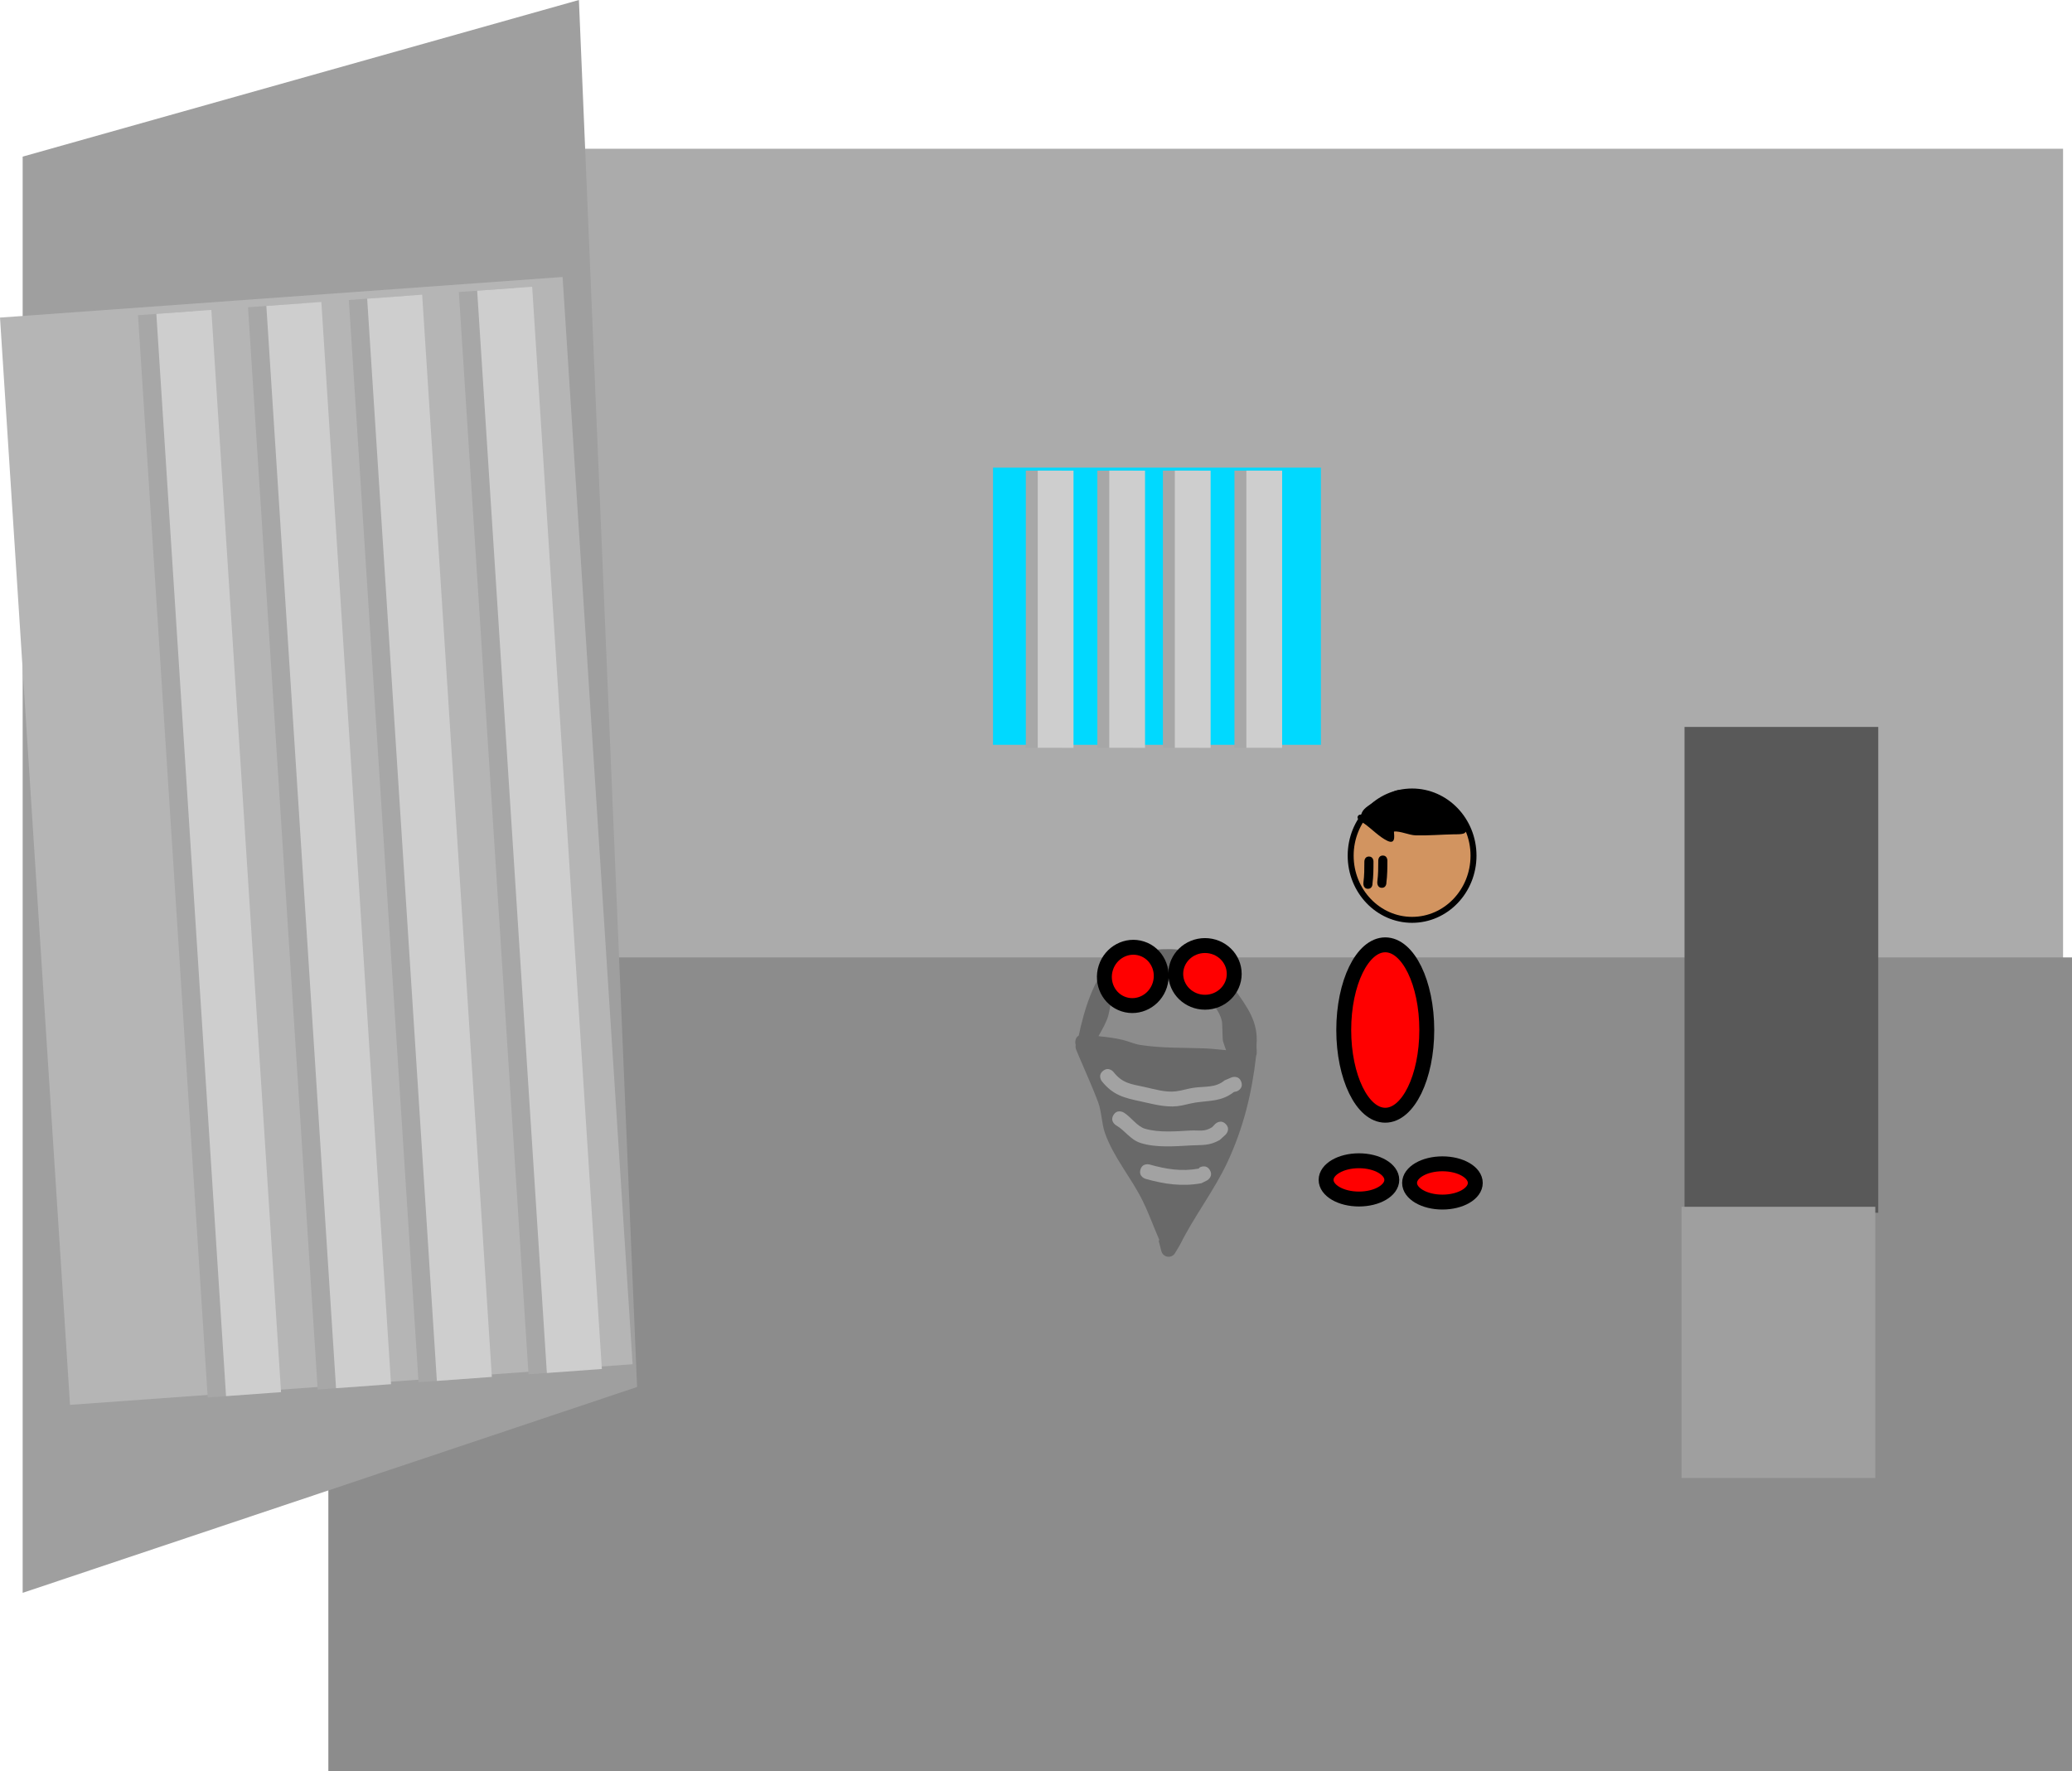 <svg version="1.1" xmlns="http://www.w3.org/2000/svg" xmlns:xlink="http://www.w3.org/1999/xlink" width="695.165" height="594.243" viewBox="0,0,695.165,594.243"><g transform="translate(150.665,83.41)"><g data-paper-data="{&quot;isPaintingLayer&quot;:true}" fill-rule="nonzero" stroke-linecap="butt" stroke-linejoin="miter" stroke-miterlimit="10" stroke-dasharray="" stroke-dashoffset="0" style="mix-blend-mode: normal"><path d="M-43.5,239.5v-273h585v273z" fill="#ababab" stroke="none" stroke-width="0"/><path d="M-40.5,510.833v-273h585v273z" fill="#8c8c8c" stroke="none" stroke-width="0"/><path d="M182.5,166.5v-93h110v93z" fill="#00d9ff" stroke="none" stroke-width="0"/><g fill="#a7a7a7" stroke="none" stroke-width="0"><path d="M193.5,167.5v-93h12v93z"/><path d="M217.5,167.5v-93h12v93z"/><path d="M239.5,167.5v-93h12v93z"/><path d="M263.5,167.5v-93h12v93z"/></g><path d="M197.5,167.5v-93h12v93z" fill="#cecece" stroke="none" stroke-width="0"/><path d="M221.5,167.5v-93h12v93z" fill="#cecece" stroke="none" stroke-width="0"/><path d="M243.5,167.5v-93h12v93z" fill="#cecece" stroke="none" stroke-width="0"/><path d="M267.5,167.5v-93h12v93z" fill="#cecece" stroke="none" stroke-width="0"/><path d="M414.5,323.5v-163h65v163z" fill="#595959" stroke="none" stroke-width="0"/><path d="M413.5,412.5v-91h65v91z" fill="#9f9f9f" stroke="none" stroke-width="0"/><path d="M314.096,233.61c7.693,0 13.93,12.799 13.93,28.587c0,15.788 -6.237,28.587 -13.93,28.587c-7.693,0 -13.93,-12.799 -13.93,-28.587c0,-15.788 6.237,-28.587 13.93,-28.587z" data-paper-data="{&quot;index&quot;:null}" fill="#ff0000" stroke="#000000" stroke-width="5"/><path d="M333.279,307.085c6.088,0 11.023,2.874 11.023,6.42c0,3.546 -4.935,6.42 -11.023,6.42c-6.088,0 -11.023,-2.874 -11.023,-6.42c0,-3.546 4.935,-6.42 11.023,-6.42z" data-paper-data="{&quot;index&quot;:null}" fill="#ff0000" stroke="#000000" stroke-width="5"/><path d="M305.268,306.06c6.088,0 11.023,2.874 11.023,6.42c0,3.546 -4.935,6.42 -11.023,6.42c-6.088,0 -11.023,-2.874 -11.023,-6.42c0,-3.546 4.935,-6.42 11.023,-6.42z" data-paper-data="{&quot;index&quot;:null}" fill="#ff0000" stroke="#000000" stroke-width="5"/><path d="M-143.062,451.039v-481.896l186.622,-52.553c0,0 11.376,271.227 14.927,355.877c1.969,46.956 4.593,109.503 4.593,109.503z" fill="#9f9f9f" stroke="none" stroke-width="0"/><path d="M-127.173,387.961l-23.492,-364.81l188.751,-13.626l23.492,364.81z" fill="#b5b5b5" stroke="none" stroke-width="0"/><g stroke="none" stroke-width="0"><g fill="#a7a7a7"><path d="M-80.979,385.475l-23.383,-363.125l18.452,-1.332l23.383,363.125z"/><path d="M-44.075,382.81l-23.383,-363.125l18.452,-1.332l23.383,363.125z"/><path d="M-10.246,380.368l-23.383,-363.125l18.452,-1.332l23.383,363.125z"/><path d="M26.658,377.704l-23.383,-363.125l18.452,-1.332l23.383,363.125z"/></g><path d="M-74.828,385.03l-23.383,-363.125l18.452,-1.332l23.383,363.125z" fill="#cecece"/><path d="M-37.924,382.366l-23.383,-363.125l18.452,-1.332l23.383,363.125z" fill="#cecece"/><path d="M-4.096,379.924l-23.383,-363.125l18.452,-1.332l23.383,363.125z" fill="#cecece"/><path d="M32.809,377.26l-23.383,-363.125l18.452,-1.332l23.383,363.125z" fill="#cecece"/></g><path d="M343.705,203.693c0,11.893 -9.226,21.533 -20.607,21.533c-11.381,0 -20.607,-9.641 -20.607,-21.533c0,-11.893 9.226,-21.533 20.607,-21.533c11.381,0 20.607,9.641 20.607,21.533z" data-paper-data="{&quot;index&quot;:null}" fill="#d29460" stroke="#000000" stroke-width="2"/><path d="M340.553,194.069c0.475,0.077 0.838,0.49 0.838,0.987c0,0.367 -0.198,0.688 -0.492,0.862c-0.411,0.719 -3.234,0.599 -3.785,0.609c-4.343,0.08 -8.446,0.461 -12.807,0.346c-2.239,-0.059 -5.117,-1.477 -7.236,-1.282c-0.312,0.029 1.082,4.704 -2.245,3.128c-2.722,-1.289 -5.289,-4.054 -7.799,-5.804c-0.636,-0.444 -2.919,-1.441 -2.024,-2.635c0.244,-0.326 0.613,-0.412 1.068,-0.324c0.376,-3.596 9.138,-5.865 10.333,-7.333c1.463,-1.797 6.9,-0.601 8.699,-0.566c6.221,0.12 14.075,5.68 15.451,12.013z" data-paper-data="{&quot;index&quot;:null}" fill="#000000" stroke="none" stroke-width="0.5"/><path d="M308.287,214.818c-1.529,0 -1.529,-1.668 -1.529,-1.668l0.015,-0.474c0.311,-2.364 0.312,-4.646 0.312,-7.032c0,0 0,-1.668 1.529,-1.668c1.529,0 1.529,1.668 1.529,1.668c0,2.543 -0.014,4.983 -0.343,7.504l0.015,0.002c0,0 0,1.668 -1.529,1.668z" data-paper-data="{&quot;index&quot;:null}" fill="#000000" stroke="none" stroke-width="0.5"/><path d="M312.953,214.485c-1.529,0 -1.529,-1.668 -1.529,-1.668l0.015,-0.474c0.311,-2.364 0.312,-4.646 0.312,-7.032c0,0 0,-1.668 1.529,-1.668c1.529,0 1.529,1.668 1.529,1.668c0,2.543 -0.014,4.983 -0.343,7.504l0.015,0.002c0,0 0,1.668 -1.529,1.668z" data-paper-data="{&quot;index&quot;:null}" fill="#000000" stroke="none" stroke-width="0.5"/><g stroke="none" stroke-width="0.5"><path d="M259.684,266.019c-0.24,-0.642 -0.204,-5.594 -0.362,-6.536c-0.791,-4.717 -6.112,-9.518 -9.653,-12.308c-0.834,-0.662 -3.389,-2.764 -4.274,-3.117c-1.559,-0.622 -3.344,-0.304 -5.012,-0.491c-4.62,-0.516 -10.89,-1.167 -14.778,2.111c-3.378,2.847 -3.401,7.841 -4.429,11.648c-0.624,2.309 -2.103,4.771 -3.3,6.938c2.719,0.277 5.453,0.597 8.073,1.23c2.02,0.488 3.941,1.399 5.995,1.717c7.326,1.134 14.42,0.858 21.768,1.151c2.336,0.093 4.662,0.421 6.993,0.585c-0.423,-0.933 -0.693,-2.052 -1.02,-2.928zM261.159,306.51c-4.512,9.636 -11.176,18.15 -15.901,27.692l-0.073,0.07l0.024,0.015l-1.624,2.724c-0.478,0.844 -1.428,1.368 -2.453,1.253c-1.078,-0.12 -1.92,-0.909 -2.157,-1.907l-0.929,-3.543l0.296,-0.078c-1.943,-4.424 -3.529,-8.947 -5.695,-13.336c-3.759,-7.618 -9.691,-14.47 -12.556,-22.524c-1.196,-3.36 -1.112,-7.219 -2.339,-10.504c-1.891,-5.059 -4.207,-10.054 -6.31,-15.066l-1.062,-2.537c0,0 -0.318,-0.76 -0.152,-1.591c-0.121,-0.333 -0.174,-0.738 -0.119,-1.229c0.114,-1.028 0.606,-1.583 1.144,-1.881c1.862,-8.748 4.885,-18.869 11.131,-25.448c3.348,-3.527 7.259,-2.651 11.64,-3.109c6.91,-0.722 14.459,-1.098 20.489,3.072c3.635,2.513 6.321,6.276 8.929,9.741c4.28,6.161 8.112,10.976 7.467,18.777c-0.101,1.217 0.305,2.719 -0.142,3.789c-1.396,12.427 -4.29,24.256 -9.61,35.619z" fill="#696969"/><path d="M265.776,279.562c0.864,2.346 -1.482,3.21 -1.482,3.21l-0.984,0.226c-4.128,3.193 -7.866,2.807 -12.816,3.527c-2.074,0.302 -4.084,0.997 -6.168,1.223c-4.116,0.447 -8.222,-0.737 -12.156,-1.578c-5.672,-1.212 -9.35,-2.066 -13.143,-6.757c0,0 -1.561,-1.952 0.391,-3.514c1.952,-1.561 3.514,0.391 3.514,0.391c2.975,3.773 5.766,4.025 10.278,4.989c3.403,0.727 7.046,1.917 10.618,1.494c2.002,-0.237 3.933,-0.904 5.928,-1.193c3.845,-0.558 7.358,0.093 10.432,-2.487l2.379,-1.013c0,0 2.346,-0.864 3.21,1.482z" fill="#a2a2a2"/><path d="M260.598,293.768c1.732,1.803 -0.071,3.535 -0.071,3.535l-1.967,1.796c-3.542,1.991 -5.718,1.603 -9.633,1.816c-5.282,0.288 -11.801,0.85 -16.977,-0.838c-3.432,-1.119 -5.159,-4.189 -8.164,-5.907c0,0 -2.158,-1.262 -0.896,-3.42c1.262,-2.158 3.42,-0.896 3.42,-0.896c2.485,1.478 4.488,4.695 7.233,5.483c4.723,1.356 10.335,0.843 15.119,0.584c3.139,-0.17 4.684,0.564 7.36,-1.131l1.043,-1.095c0,0 1.803,-1.732 3.535,0.071z" fill="#a2a2a2"/><path d="M255.251,309.201c1.27,2.154 -0.884,3.423 -0.884,3.423l-1.971,0.984c-6.467,1.172 -12.436,0.301 -18.712,-1.473c0,0 -2.405,-0.681 -1.724,-3.087c0.681,-2.405 3.087,-1.724 3.087,-1.724c5.524,1.568 10.762,2.413 16.452,1.365l0.33,-0.373c0,0 2.154,-1.27 3.423,0.884z" fill="#a2a2a2"/></g><path d="M238.443,247.145c-1.671,5.155 -7.075,8.021 -12.071,6.402c-4.996,-1.619 -7.692,-7.11 -6.022,-12.265c1.671,-5.155 7.075,-8.021 12.071,-6.402c4.996,1.619 7.692,7.11 6.022,12.265z" data-paper-data="{&quot;index&quot;:null}" fill="#ff0000" stroke="#000000" stroke-width="5"/><path d="M253.612,233.851c5.419,0 9.811,4.258 9.811,9.51c0,5.252 -4.393,9.51 -9.811,9.51c-5.419,0 -9.811,-4.258 -9.811,-9.51c0,-5.252 4.393,-9.51 9.811,-9.51z" data-paper-data="{&quot;index&quot;:null}" fill="#ff0000" stroke="#000000" stroke-width="5"/></g></g></svg>